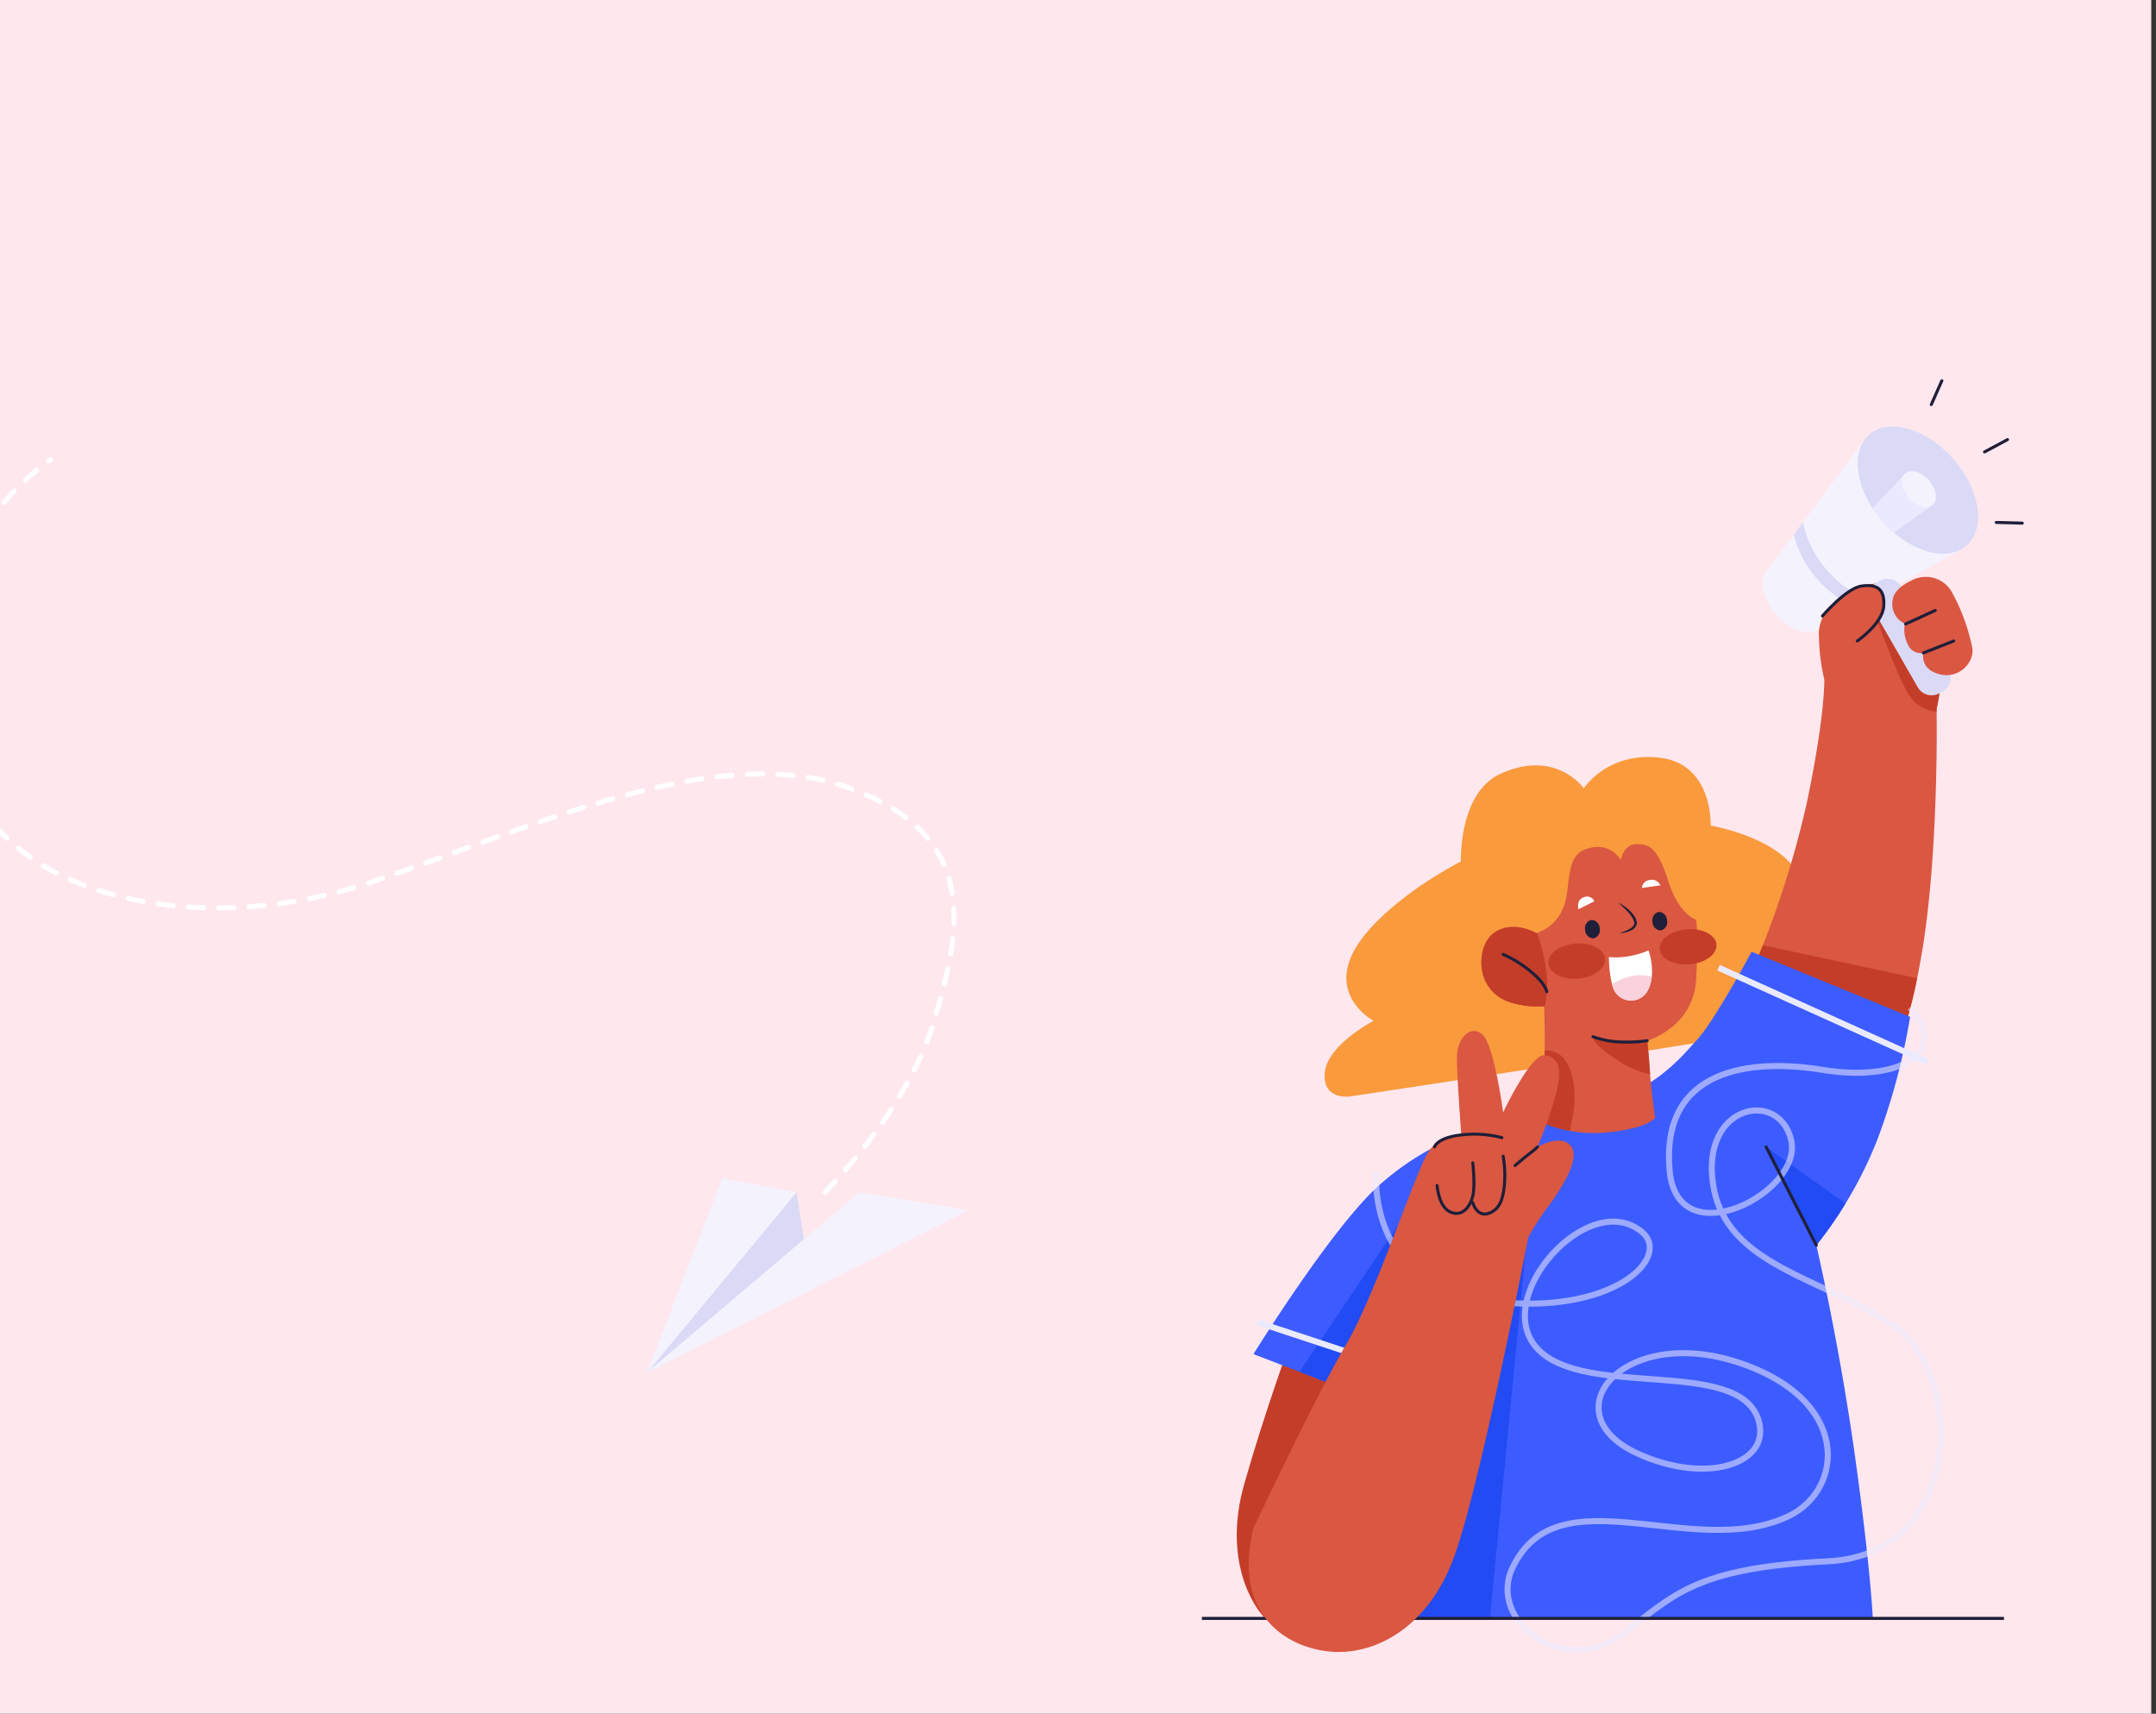 <svg xmlns="http://www.w3.org/2000/svg" xmlns:xlink="http://www.w3.org/1999/xlink" width="414" height="329" viewBox="0 0 414 329">
  <rect x="0" y="0" width="414" height="329" fill="#333333" stroke="none"/>
  <defs>
    <clipPath id="clip-path">
      <rect id="Rectangle_5" data-name="Rectangle 5" width="414" height="329" transform="translate(0 1)" fill="#fff" stroke="#707070" stroke-width="1"/>
    </clipPath>
    <clipPath id="clip-path-2">
      <rect id="Illustration_Background_Mask_" data-name="Illustration (Background/Mask)" width="192.833" height="246.826" fill="none"/>
    </clipPath>
  </defs>
  <g id="Group_56" data-name="Group 56" transform="translate(0 -1)">
    <g id="Mask_Group_4" data-name="Mask Group 4" clip-path="url(#clip-path)">
      <g id="Component_38_1" data-name="Component 38 – 1" transform="translate(-10.625)">
        <g id="BG" transform="translate(11)">
          <rect id="BG-2" data-name="BG" width="413.213" height="446.27" transform="translate(-0.5)" fill="#ffe7ee"/>
        </g>
        <g id="Illustration" transform="translate(241.418 73.827)">
          <rect id="Illustration_Background_Mask_2" data-name="Illustration (Background/Mask)" width="192.833" height="246.826" fill="none"/>
          <g id="Illustration-2" data-name="Illustration" clip-path="url(#clip-path-2)">
            <g id="Group" transform="translate(0 0.255)">
              <path id="Vector" d="M1.3,25.094c-2.119,1.856-1.588,5.95,1.185,9.14s6.736,4.273,8.853,2.417L38.616,21.4,20.028,0Z" transform="translate(107.721 10.68)" fill="#f4f3fd"/>
              <path id="Vector-2" data-name="Vector" d="M9.067,28.347C4.059,28.347,0,22,0,14.174S4.059,0,9.067,0s9.067,6.346,9.067,14.174S14.074,28.347,9.067,28.347Z" transform="translate(121.321 16.334) rotate(-41.244)" fill="#dadaf7"/>
              <path id="Vector-3" data-name="Vector" d="M0,2.389a19.384,19.384,0,0,0,4.417,8.459,19.287,19.287,0,0,0,7.744,5.543l2.6-1.453A18.861,18.861,0,0,1,6.336,9.165,18.947,18.947,0,0,1,1.784,0Z" transform="translate(113.67 27.154)" fill="#dadaf7"/>
              <path id="Vector-4" data-name="Vector" d="M1.87,8.972a22.174,22.174,0,0,0,2.2,2.2l7.216-5.178L6.084,0,0,6.481A21.907,21.907,0,0,0,1.87,8.972Z" transform="translate(128.784 18.014)" fill="#eae9ff"/>
              <path id="Vector-5" data-name="Vector" d="M64.481.152c10.149,1.275,9.642,13,9.642,13s10.4,1.785,15.224,7.138,0,15.3,0,15.3,7.866-1.275,11.925,2.8,1.522,10.453-8.373,12.747S4.855,65.164,4.855,65.164s-5.328.765-4.821-4.589,9.388-9.943,9.388-9.943-6.343-3.314-5.075-9.943,9.9-13,13.448-15.552a86.375,86.375,0,0,1,8.373-5.1S25.691,6.888,33.78,3.212c10.657-4.844,15.985,2.8,15.985,2.8S54.332-1.122,64.481.152Z" transform="translate(23.563 72.252)" fill="#f99a3d"/>
              <path id="Vector-6" data-name="Vector" d="M10.91,41.887c3.552-17.081,3.3-23.455,3.3-23.455a38.439,38.439,0,0,1-1.015-8.158,7.2,7.2,0,0,1,2.03-5.609c3.7-3.717,10.149-7.393,17.253-1.785s3.3,21.16,3.3,21.16.507,27.024-2.791,46.655-7.358,22.945-7.358,22.945L0,75.285A184.7,184.7,0,0,0,10.91,41.887Z" transform="translate(105.297 38.931)" fill="#da5742"/>
              <path id="Vector-7" data-name="Vector" d="M2.55,7.974C1.142,7.974,0,6.189,0,3.987S1.142,0,2.55,0,5.1,1.785,5.1,3.987,3.959,7.974,2.55,7.974Z" transform="translate(133.149 19.509) rotate(-41.244)" fill="#f4f3fd"/>
              <path id="Vector-8" data-name="Vector" d="M1.429,29.574C-2.63,43.851,2.952,53.08,5.869,55.731S34.921,0,34.921,0L10.31,2.295S5.489,15.3,1.429,29.574Z" transform="translate(6.69 182.286)" fill="#c43d28"/>
              <path id="Vector-9" data-name="Vector" d="M2.426,0C.995,3.633,0,5.836,0,5.836L24.9,23.669l.873.385c.667-.709,3.567-4.426,6.272-17.706Z" transform="translate(105.297 108.38)" fill="#c43d28"/>
              <path id="Vector-10" data-name="Vector" d="M24.1,44.87c9.134-8.158,20.3-12.747,35.776-14.277S81.954,20.4,85.252,16.826,95.655,0,95.655,0L126.1,12.492a124.5,124.5,0,0,1-6.343,23.71,79.12,79.12,0,0,1-11.671,20.141S112.4,74.7,115.446,96.37s3.486,31.613,3.486,31.613H29.524l2.953-38.242L0,77.249S14.97,53.029,24.1,44.87Z" transform="translate(9.896 109.627)" fill="#3d5cff"/>
              <path id="Vector-11" data-name="Vector" d="M15.246,10.85,0,0,9.72,18.769A72.637,72.637,0,0,0,15.246,10.85Z" transform="translate(108.341 147.104)" fill="#224bf4"/>
              <path id="Vector-12" data-name="Vector" d="M43.684,12.747,25.923,0,0,38.581l23.64,9.094L20.686,85.917H36.58Z" transform="translate(18.733 151.693)" fill="#224bf4"/>
              <g id="Group-2" data-name="Group" transform="translate(10.656 112.686)">
                <path id="Vector-13" data-name="Vector" d="M0,0,37.044,12.237" transform="translate(0 68.071)" fill="none" stroke="#eaeaff" stroke-miterlimit="10" stroke-width="1.158" stroke-dasharray="0 0"/>
                <path id="Vector-14" data-name="Vector" d="M0,0,40.089,18.1" transform="translate(88.551)" fill="none" stroke="#eaeaff" stroke-miterlimit="10" stroke-width="1.158" stroke-dasharray="0 0"/>
                <path id="Vector-15" data-name="Vector" d="M.059,31.358S-2.225,53.284,21.626,56.343,56.894,47.93,51.058,43.086C40.762,34.54,21.88,55.833,31.014,65.521s38.422,1.6,42.372,13.512c2.791,8.413-9.642,12.747-23.089,6.629-16.987-7.73-3.045-24.73,19.03-17.591s20.552,24.475,9.9,29.574c-18.238,8.727-44.275-8.574-53.029,9.943-4.821,10.2,9.814,21.148,21.059,12.747,9.9-7.393,13.7-12.747,39.581-14.022S113.221,70.62,99.52,61.187,67.3,49.714,64.759,34.163s12.686-18.611,14.97-8.668S57.909,47.93,56.386,31.358c-1.8-19.618,15.477-21.67,29.432-19.376S110.43,9.178,102.565,0" transform="translate(22.776 7.648)" fill="none" stroke="#eaeaff" stroke-miterlimit="10" stroke-width="1.158" stroke-dasharray="0 0" opacity="0.55"/>
              </g>
              <path id="Vector-16" data-name="Vector" d="M3.167,16.571C-.385,18.356-.639,23.71.883,26.514s3.806,3.824,6.6,4.334a15.626,15.626,0,0,0,4.567.255s.254,6.884,0,13.767-1.269,8.158-1.269,8.158a25.172,25.172,0,0,0,13.448,2.295c7.866-.765,9.134-2.8,9.134-2.8s-.761-5.1-1.015-8.923-.507-5.864-.507-5.864S40.718,35.183,41.226,26s0-11.473,0-11.473-3.3-1.02-5.328-7.393S32.345,0,29.808,0s-3.045,3.059-3.045,3.059-2.04-3.852-6.851-2.04c-4.06,1.53-2.537,7.648-4.313,11.473a8.205,8.205,0,0,1-5.075,4.589S6.719,14.787,3.167,16.571Z" transform="translate(53.668 88.976)" fill="#da5742"/>
              <path id="Vector-17" data-name="Vector" d="M4.06.679A4.952,4.952,0,0,0,1.378,0c-.01,1.675-.043,3.47-.109,5.267C1.015,12.152,0,13.426,0,13.426A22.369,22.369,0,0,0,6.209,15.42c.2-.829.454-2.1.733-3.967C7.541,7.438,6.6,2.209,4.06.679Z" transform="translate(64.447 128.578)" fill="#c43d28"/>
              <path id="Vector-18" data-name="Vector" d="M.081,2.415S-.426.63,1.1.12a1.524,1.524,0,0,1,2.03.765" transform="translate(72.231 99.053)" fill="#fff"/>
              <path id="Vector-19" data-name="Vector" d="M0,1.563A1.636,1.636,0,0,1,1.522.034a1.8,1.8,0,0,1,2.03,1.02" transform="translate(84.491 95.826)" fill="#fff"/>
              <g id="Group-3" data-name="Group" transform="translate(79.924 100.194)">
                <path id="Vector-20" data-name="Vector" d="M1.936,1.285a7.854,7.854,0,0,1,.832.839,4.889,4.889,0,0,1,.65,1.027l.1.3a.99.99,0,0,1,.041.161,1.259,1.259,0,0,1,.025.171,1.3,1.3,0,0,1-.127.686,2.064,2.064,0,0,1-.931.859,5.439,5.439,0,0,1-2.273.533,9.075,9.075,0,0,0,2.078-.88,1.8,1.8,0,0,0,.7-.719A.834.834,0,0,0,3.1,3.824a.6.6,0,0,0-.018-.115.59.59,0,0,0-.033-.117l-.091-.245A6.57,6.57,0,0,0,1.67,1.568C1.144,1.027.581.512,0,0A8.887,8.887,0,0,1,1.936,1.285Z" fill="#1f1f39"/>
              </g>
              <path id="Vector-21" data-name="Vector" d="M1.4,3.569A1.626,1.626,0,0,1,0,1.784,1.626,1.626,0,0,1,1.4,0a1.626,1.626,0,0,1,1.4,1.784A1.626,1.626,0,0,1,1.4,3.569Z" transform="translate(73.372 103.697) rotate(-7.203)" fill="#1f1f39"/>
              <path id="Vector-22" data-name="Vector" d="M1.4,3.569A1.626,1.626,0,0,1,0,1.784,1.626,1.626,0,0,1,1.4,0a1.626,1.626,0,0,1,1.4,1.784A1.626,1.626,0,0,1,1.4,3.569Z" transform="matrix(0.992, -0.125, 0.125, 0.992, 86.312, 102.167)" fill="#1f1f39"/>
              <path id="Vector-23" data-name="Vector" d="M4.313,1.02A15.822,15.822,0,0,0,7.612,0s1.522,4.079,0,7.393a3.641,3.641,0,0,1-6.6.255C0,5.354,0,1.275,0,1.275A14.053,14.053,0,0,0,4.313,1.02Z" transform="translate(78.148 109.372)" fill="#fff"/>
              <path id="Vector-24" data-name="Vector" d="M12.047,15.211s.005.125.013.354a17.327,17.327,0,0,0,.495-6.218,32.971,32.971,0,0,0-1.888-8.2l-.142.038S6.719-1.105,3.167.68-.639,7.818.883,10.622s3.806,3.824,6.6,4.334A15.627,15.627,0,0,0,12.047,15.211Z" transform="translate(53.668 104.868)" fill="#c43d28"/>
              <path id="Vector-25" data-name="Vector" d="M0,0A22.734,22.734,0,0,1,5.328,3.314C8.119,5.609,8.373,7.138,8.373,7.138" transform="translate(57.85 110.137)" fill="none" stroke="#1f1f39" stroke-linecap="round" stroke-miterlimit="10" stroke-width="0.579" stroke-dasharray="0 0"/>
              <path id="Vector-26" data-name="Vector" d="M10.5,2.88C6.706-.113,3.1-.462,0,.43c1.961,5.6,6.561,18.351,8.723,21.316a7.024,7.024,0,0,0,5.082,2.881c0-.38-.008-.586-.008-.586S17.6,8.489,10.5,2.88Z" transform="translate(127.275 38.931)" fill="#c43d28"/>
              <path id="Vector-27" data-name="Vector" d="M3.9,3.824a19.091,19.091,0,0,0,6.894,3.154c-.015-.2-.03-.405-.043-.6-.218-3.271-.434-5.231-.492-5.731C9.9.676,9.5.714,9.069.765,6.886,1.02.089,0,.089,0S-.926.51,3.9,3.824Z" transform="translate(75.268 126.198)" fill="#c43d28"/>
              <path id="Vector-28" data-name="Vector" d="M13.7,21.983A3.046,3.046,0,0,1,9.54,20.864L.405,4.968A3.077,3.077,0,0,1,1.519.79l.66-.382A3.046,3.046,0,0,1,6.338,1.527l9.134,15.9A3.077,3.077,0,0,1,14.358,21.6Z" transform="translate(127.932 38.01)" fill="#dadaf7"/>
              <path id="Vector-29" data-name="Vector" d="M0,0A17.267,17.267,0,0,0,5.836,1.02,26.938,26.938,0,0,0,10.4.765" transform="translate(75.103 125.943)" fill="none" stroke="#1f1f39" stroke-linecap="round" stroke-miterlimit="10" stroke-width="0.579" stroke-dasharray="0 0"/>
              <path id="Vector-30" data-name="Vector" d="M.122,4.118A4.169,4.169,0,0,0,2.406,8.962a6.066,6.066,0,0,0,.507,3.824,2.687,2.687,0,0,0,3.045,1.785S5.2,17.63,9,18.65s6.851-2.295,6.343-5.1A37.743,37.743,0,0,0,11.54,3.1,5.738,5.738,0,0,0,3.674.676C2.177,1.365.46,2.542.122,4.118Z" transform="translate(132.577 37.693)" fill="#da5742"/>
              <path id="Vector-31" data-name="Vector" d="M0,2.6,5.689,0" transform="translate(135.13 44.106)" fill="#1f1f39" stroke="#1f1f39" stroke-linecap="round" stroke-miterlimit="10" stroke-width="0.579" stroke-dasharray="0 0"/>
              <path id="Vector-32" data-name="Vector" d="M0,2.295,5.836,0" transform="translate(138.535 49.969)" fill="#1f1f39" stroke="#1f1f39" stroke-linecap="round" stroke-miterlimit="10" stroke-width="0.579" stroke-dasharray="0 0"/>
              <path id="Vector-33" data-name="Vector" d="M0,4.589,2.03,0" transform="translate(140.058)" fill="#1f1f39" stroke="#1f1f39" stroke-linecap="round" stroke-miterlimit="10" stroke-width="0.579" stroke-dasharray="0 0"/>
              <path id="Vector-34" data-name="Vector" d="M0,2.366,4.41,0" transform="translate(150.285 11.309)" fill="#1f1f39" stroke="#1f1f39" stroke-linecap="round" stroke-miterlimit="10" stroke-width="0.579" stroke-dasharray="0 0"/>
              <path id="Vector-35" data-name="Vector" d="M0,0,5,.133" transform="translate(152.528 27.213)" fill="#1f1f39" stroke="#1f1f39" stroke-linecap="round" stroke-miterlimit="10" stroke-width="0.579" stroke-dasharray="0 0"/>
              <path id="Vector-36" data-name="Vector" d="M0,0,1.824,3.569l7.817,15.3" transform="translate(108.341 147.104)" fill="none" stroke="#1f1f39" stroke-linecap="round" stroke-miterlimit="10" stroke-width="0.579" stroke-dasharray="0 0"/>
              <path id="Vector-37" data-name="Vector" d="M0,5.846S4.544.5,7.523.087s4.5.607,4.245,3.921-5.075,6.629-5.075,6.629" transform="translate(119.155 39.333)" fill="#da5742" stroke="#1f1f39" stroke-linecap="round" stroke-miterlimit="10" stroke-width="0.579" stroke-dasharray="0 0"/>
              <path id="Vector-38" data-name="Vector" d="M7.614.308A6.825,6.825,0,0,0,4.458.073,10.179,10.179,0,0,0,0,1.723,7.785,7.785,0,0,0,.4,2.878,3.641,3.641,0,0,0,7,2.623,7.544,7.544,0,0,0,7.614.308Z" transform="translate(78.764 114.142)" fill="#f9d2dd"/>
              <g id="Group-4" data-name="Group" transform="translate(66.263 104.879)">
                <g id="Group-5" data-name="Group" transform="translate(0 0)">
                  <path id="Vector-39" data-name="Vector" d="M5.458,6.751C2.444,6.751,0,5.24,0,3.375S2.444,0,5.458,0s5.458,1.511,5.458,3.375S8.472,6.751,5.458,6.751Z" transform="translate(21.395 0.882) rotate(-4.633)" fill="#c43d28"/>
                  <path id="Vector-40" data-name="Vector" d="M5.458,6.751C2.444,6.751,0,5.24,0,3.375S2.444,0,5.458,0s5.458,1.511,5.458,3.375S8.472,6.751,5.458,6.751Z" transform="translate(0 3.62) rotate(-4.633)" fill="#c43d28"/>
                </g>
              </g>
              <path id="Vector-41" data-name="Vector" d="M0,0H154.012" transform="translate(0 237.61)" fill="#1f1f39" stroke="#1f1f39" stroke-miterlimit="10" stroke-width="0.579" stroke-dasharray="0 0"/>
              <path id="Vector-42" data-name="Vector" d="M18.668,60.239c5.582-9.433,12.963-32.006,15.487-36.4A7.207,7.207,0,0,1,40.823,19.9S39.981,8.994,39.981,5.17,42.518-1.2,44.8.581s4.06,15.042,4.06,15.042S54.136,4.375,56.828,4.645s3.451,2.565,2.182,7.409a86.6,86.6,0,0,1-3.552,10.2S59.771,19.7,61.8,22s-1.522,7.9-4.313,11.728a46.782,46.782,0,0,0-3.806,5.864S44.294,88.283,39.22,101.54,24,119.9,15.623,119.131-3.153,111.993.907,95.421C.907,95.421,13.086,69.672,18.668,60.239Z" transform="translate(8.988 124.852)" fill="#da5742"/>
              <path id="Vector-43" data-name="Vector" d="M0,4.334s.254,4.079,2.537,5.1,3.806-1.02,4.313-3.059S6.851,0,6.851,0" transform="translate(45.163 150.163)" fill="none" stroke="#1f1f39" stroke-linecap="round" stroke-miterlimit="10" stroke-width="0.579" stroke-dasharray="0 0"/>
              <path id="Vector-44" data-name="Vector" d="M0,8.923s.761,2.8,3.045,2.04S5.836,7.9,6.089,5.354A22.466,22.466,0,0,0,5.836,0" transform="translate(52.014 148.888)" fill="none" stroke="#1f1f39" stroke-linecap="round" stroke-miterlimit="10" stroke-width="0.579" stroke-dasharray="0 0"/>
              <path id="Vector-45" data-name="Vector" d="M0,3.569S1.776,2.04,2.791,1.275A15.554,15.554,0,0,0,4.313,0" transform="translate(60.133 147.104)" fill="none" stroke="#1f1f39" stroke-linecap="round" stroke-miterlimit="10" stroke-width="0.579" stroke-dasharray="0 0"/>
              <path id="Vector-46" data-name="Vector" d="M0,2.437S.5.653,5.072.143a21.2,21.2,0,0,1,7.866.51" transform="translate(44.659 144.666)" fill="none" stroke="#1f1f39" stroke-linecap="round" stroke-miterlimit="10" stroke-width="0.579" stroke-dasharray="0 0"/>
            </g>
          </g>
        </g>
        <path id="Vector-47" data-name="Vector" d="M169.006,140.629s15.834-15.566,20.933-32.742,9.393-35.426-16.1-44.819-60.921,7.515-91.784,17.981S17.911,85.075,6.639,66.02-2.486,16.1,20.326,0" transform="translate(0 89.254)" fill="none" stroke="#fff" stroke-linecap="round" stroke-miterlimit="10" stroke-width="0.974" stroke-dasharray="2.923 2.923"/>
        <path id="Vector-48" data-name="Vector" d="M28.716,0,0,34.62l31.668-16.1Z" transform="translate(134.856 229.883)" fill="#dadaf7"/>
        <path id="Vector-49" data-name="Vector" d="M40.793,0,61.726,3.489,0,34.62Z" transform="translate(134.829 229.883)" fill="#f4f3fd"/>
        <path id="Vector-50" data-name="Vector" d="M0,37.3,14.492,0,28.716,2.684Z" transform="translate(134.859 227.199)" fill="#f4f3fd"/>
      </g>
    </g>
  </g>
</svg>
